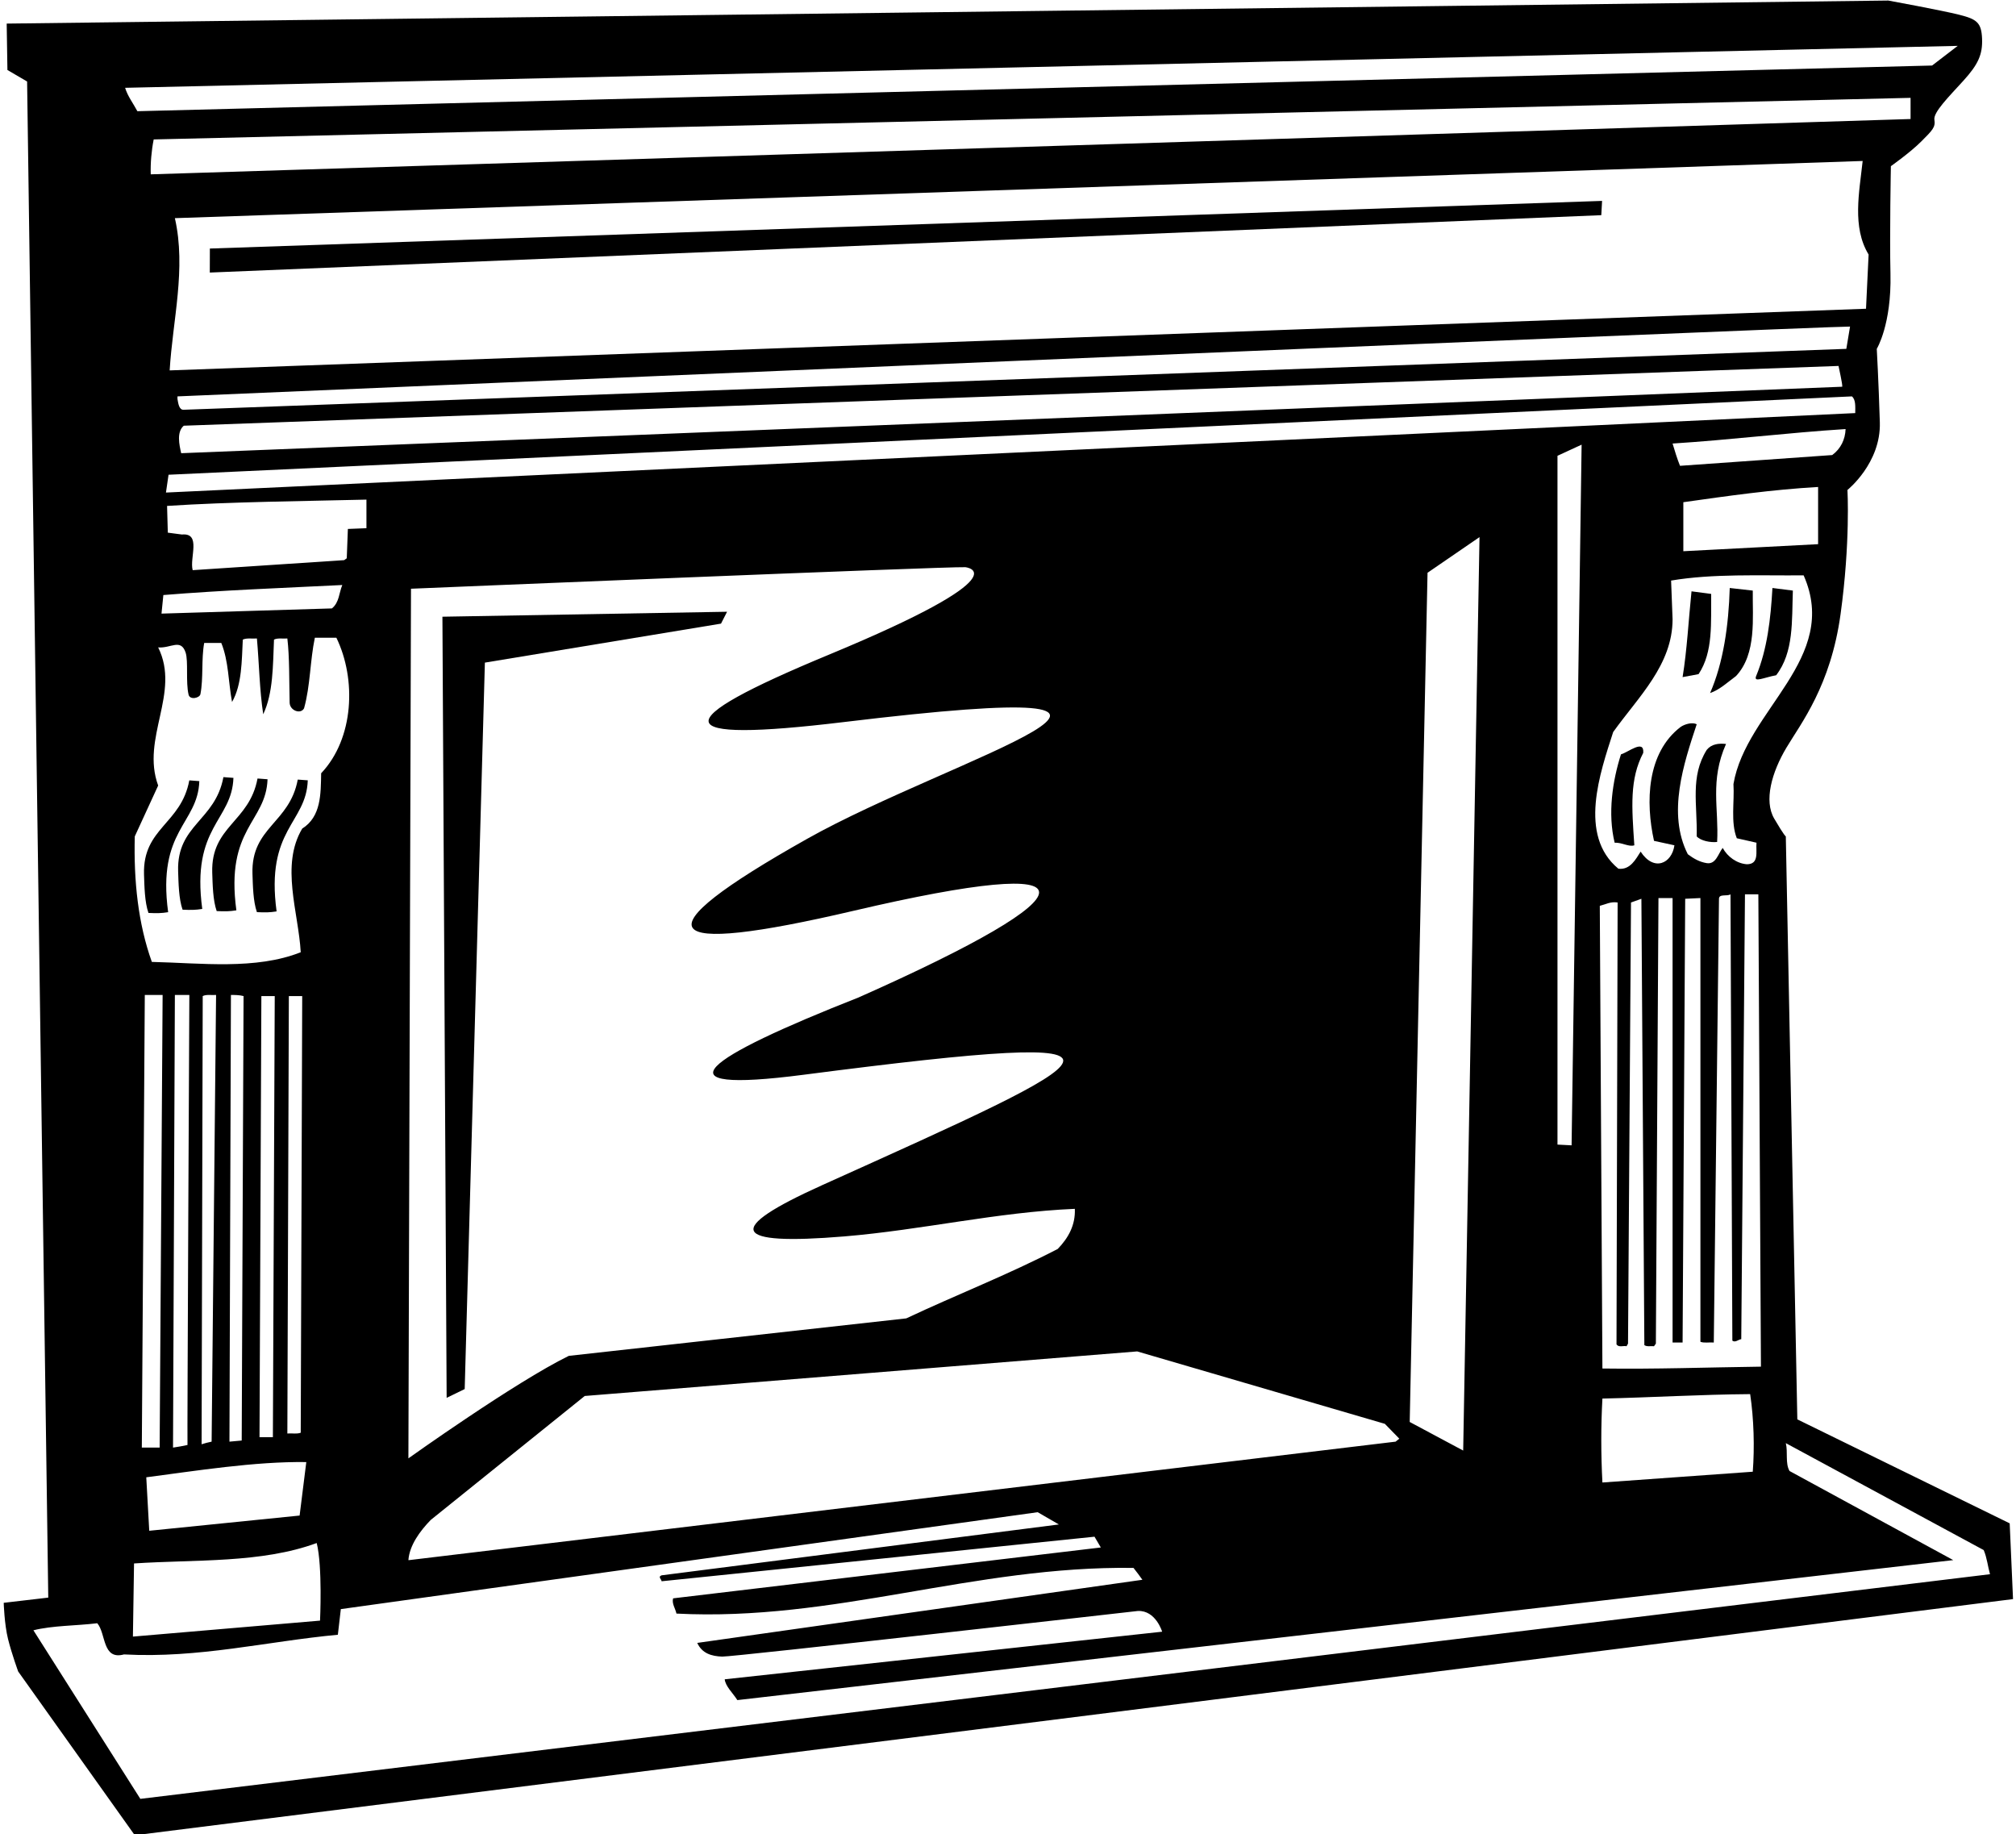 <?xml version="1.0" encoding="UTF-8"?>
<svg xmlns="http://www.w3.org/2000/svg" xmlns:xlink="http://www.w3.org/1999/xlink" width="543pt" height="494pt" viewBox="0 0 543 494" version="1.1">
<g id="surface1">
<path style=" stroke:none;fill-rule:nonzero;fill:rgb(0%,0%,0%);fill-opacity:1;" d="M 195.836 164.75 L 119.164 166.086 L 120.301 376.449 L 125.164 374.086 L 130.602 178.449 L 194.199 167.949 L 195.836 164.75 "/>
<path style=" stroke:none;fill-rule:nonzero;fill:rgb(0%,0%,0%);fill-opacity:1;" d="M 472.102 159.051 L 465.898 158.352 C 465.602 168.352 464.199 178.449 460.602 186.648 C 463.199 185.75 465.301 183.75 467.602 182.051 C 473.199 176.051 472 166.352 472.102 159.051 "/>
<path style=" stroke:none;fill-rule:nonzero;fill:rgb(0%,0%,0%);fill-opacity:1;" d="M 473.016 182.047 C 472.23 183.945 475.102 182.449 478.398 181.852 C 483.199 175.648 482.602 167.148 482.898 159.051 L 477.398 158.352 C 476.926 166.672 476.012 174.801 473.016 182.047 "/>
<path style=" stroke:none;fill-rule:nonzero;fill:rgb(0%,0%,0%);fill-opacity:1;" d="M 459.699 201.949 C 455.199 209.148 457.199 216.648 457 225.25 C 458.102 226.449 460.699 226.949 462.5 226.75 C 463 217.75 460.5 210.25 464.898 200.352 C 462.898 200.148 461 200.352 459.699 201.949 "/>
<path style=" stroke:none;fill-rule:nonzero;fill:rgb(0%,0%,0%);fill-opacity:1;" d="M 460.898 159.949 L 455.602 159.25 C 454.801 166.949 454.398 175.051 453.199 182.352 L 457.5 181.551 C 461.5 175.551 460.801 167.648 460.898 159.949 "/>
<path style=" stroke:none;fill-rule:nonzero;fill:rgb(0%,0%,0%);fill-opacity:1;" d="M 436.602 203.148 C 434.301 210.352 433 219.148 434.898 226.949 C 436.898 226.852 438.699 228.148 440.199 227.648 C 439.5 217.25 438.898 209.852 442.602 202.75 C 442.898 198.949 438.5 202.648 436.602 203.148 "/>
<path style=" stroke:none;fill-rule:nonzero;fill:rgb(0%,0%,0%);fill-opacity:1;" d="M 56.508 73.402 L 431.301 57.949 L 431.512 54.105 L 56.527 66.934 L 56.508 73.402 "/>
<path style=" stroke:none;fill-rule:nonzero;fill:rgb(0%,0%,0%);fill-opacity:1;" d="M 541.301 410.25 L 484.102 382.25 L 481 225.25 C 481 225.25 480.711 225.301 477.879 220.465 C 475.043 215.633 477.234 207.961 481.148 201.387 C 485.062 194.812 493.082 184.738 495.746 165.406 C 498.414 146.07 497.602 131.949 497.602 131.949 C 497.602 131.949 506.656 124.73 506.324 113.73 C 505.992 102.73 505.5 93.949 505.5 93.949 C 505.5 93.949 509.5 87.414 509.188 73.73 C 508.941 63.062 509.301 44.75 509.301 44.75 C 509.301 44.75 514.5 41.082 517.5 38.082 C 520.5 35.082 521.355 34.25 521.02 32.25 C 520.688 30.25 524.863 26.098 528.824 21.742 C 532.785 17.383 534.039 14.703 533.859 10.391 C 533.68 6.074 532.445 5.164 527.68 3.965 C 522.91 2.766 508.602 0.148 508.602 0.148 L 1.801 6.352 L 2 18.852 L 7.301 21.949 L 13 430.25 L 1 431.652 C 1 431.652 1.168 437.418 2.168 441.418 C 3.168 445.418 4.898 450.148 4.898 450.148 L 36.301 494.25 L 542.199 430.652 Z M 466.898 211.148 C 467.199 215.949 466.102 221.449 467.801 225.75 L 473.102 226.949 C 472.898 229.352 473.898 232.75 470.5 232.75 C 467.801 232.551 465.301 230.75 464 228.352 C 462.801 229.852 462.199 232.852 459.699 232.449 C 457.801 232.148 456.199 231.25 454.602 230.051 C 449 219.051 453.5 205.648 457 195.051 C 455.898 194.449 453.898 194.949 452.699 195.75 C 443.5 202.75 443.199 216.051 445.5 226.449 L 451 227.648 C 450.297 232.574 445.473 234.824 441.898 229.352 C 440.602 231.352 439.102 234.352 435.898 233.949 C 425 224.949 431 208.051 434.5 197.148 C 441.301 187.648 450.5 179.051 450.5 166.75 L 450.102 156.352 C 461.398 154.449 473.801 155.051 485.801 154.949 C 495.699 177.352 470.301 191.148 466.898 211.148 Z M 431.602 368.551 L 430.898 243.949 C 432.5 243.551 433.801 242.75 435.699 243.051 L 435.398 362.051 C 436 362.949 437.199 362.352 438.102 362.551 L 438.5 361.852 L 439.301 243.051 L 442.102 242.051 L 442.898 362.25 C 443.602 362.75 444.602 362.449 445.5 362.551 L 446 361.852 L 446.699 241.852 L 450.5 241.852 L 450.5 361.551 L 453.199 361.551 L 453.898 242.051 L 458 241.852 L 458 361.352 C 459 361.75 460.398 361.449 461.602 361.551 L 463 242.051 C 463 240.648 465.199 241.449 466.102 240.852 L 466.602 361.051 C 467.398 361.648 468.199 360.75 469 360.648 L 470 240.852 L 473.602 240.852 L 474.301 368.051 C 459.5 368.25 446 368.75 431.602 368.551 Z M 472.102 396.348 L 431.602 399.25 C 431.199 391.551 431.199 384.051 431.602 376.648 C 444.898 376.352 458 375.551 471.398 375.449 C 472.398 382.148 472.602 389.75 472.102 396.348 Z M 489.699 146.551 L 453.398 148.449 L 453.398 135.25 C 465.398 133.551 477.301 131.852 489.699 131.148 Z M 493.5 122.551 L 452.5 125.449 C 451.699 123.449 451.102 121.449 450.5 119.449 C 466.199 118.449 481.398 116.551 497.102 115.551 C 497 118.352 495.801 120.852 493.5 122.551 Z M 499.699 111.25 L 44.699 132.648 L 45.398 127.852 L 498.801 106.75 C 499.898 107.648 499.699 109.648 499.699 111.25 Z M 426 119.75 L 423.301 308.449 L 419.5 308.25 L 419.5 122.75 Z M 398.5 144.648 L 394.102 390.648 L 379.699 382.949 L 384.5 154.25 Z M 227.215 194.465 C 337.438 181.172 256.301 204.023 217.43 225.887 C 171.414 251.766 177.027 257.664 229.957 245.273 C 297.105 229.559 295.504 240.117 231.199 268.648 C 189.809 284.934 175.699 294.723 216.414 289.445 C 317.824 276.305 299.664 283.906 221.426 319.184 C 194.855 331.164 197.004 335.5 227.414 332.977 C 248.418 331.23 268.426 326.449 289.5 325.551 C 289.699 329.852 287.801 333.352 284.898 336.352 C 271.602 343.25 257.699 348.648 244.102 355.051 L 153.199 365.148 C 138.699 372.25 110 392.75 110 392.75 L 110.699 158.551 C 110.699 158.551 254.602 152.551 260 152.75 C 260 152.75 276.27 154.34 223.262 176.312 C 179.145 194.598 179.691 200.195 227.215 194.465 Z M 116 409.348 L 157.5 375.949 L 306.301 363.949 L 373 383.449 L 376.898 387.449 L 375.898 388.25 L 110.199 420.152 L 110 420.152 C 110.301 416.152 113.102 412.348 116 409.348 Z M 50.5 389.148 C 49.199 389.449 47.898 389.648 46.602 389.852 L 47.102 267.949 L 51 267.949 C 51 267.949 50.398 388.051 50.5 389.148 Z M 82.5 393.75 L 80.699 408.152 L 40.199 412.25 L 39.398 397.848 C 52.5 396.152 68.602 393.551 82.5 393.75 Z M 54.301 388.949 L 54.602 268.25 C 55.602 267.75 57 268.051 58.199 267.949 L 57 388.25 C 56.102 388.449 55.199 388.648 54.301 388.949 Z M 61.801 388.25 L 62.199 267.949 C 63.102 267.949 64.5 267.949 65.602 268.25 L 65.102 387.949 Z M 69.898 387.051 L 70.398 268.25 L 74 268.25 L 73.5 387.051 Z M 77.398 386.051 L 77.801 268.25 L 81.398 268.25 L 81 385.852 C 79.801 386.25 78.898 385.949 77.398 386.051 Z M 43 389.852 L 38.199 389.852 L 39 267.949 L 43.801 267.949 Z M 85.301 415.551 C 86.898 421.848 86.199 436.449 86.199 436.449 L 35.801 440.75 L 36.102 421.051 C 52.5 419.949 70.398 421.051 85.301 415.551 Z M 81.398 223.148 C 75.5 233.051 80.398 245.648 81 256.449 C 68.898 261.25 54.102 259.352 40.898 259.051 C 37.199 248.75 36 237.25 36.301 225.25 L 42.602 211.551 C 37.898 198.75 48.699 186.648 42.602 174.352 C 46 174.648 48.699 171.852 50 175.75 C 50.758 178.16 49.996 183.652 50.789 187.066 C 51.148 188.613 53.785 187.98 53.984 186.938 C 54.82 182.559 54.191 177.594 55 173.148 L 59.602 173.148 C 61.602 178.051 61.5 183.75 62.5 189.051 C 65.199 184.352 65.102 177.852 65.398 172.25 C 66.5 171.75 67.898 172.051 69.199 171.949 C 69.801 178.75 69.898 185.75 70.898 192.352 C 73.602 186.648 73.5 179.25 73.801 172.25 C 74.801 171.75 76.199 172.051 77.398 171.949 C 77.992 176.969 77.871 183.188 78.012 189.234 C 78.062 191.383 81 192.449 81.898 190.75 C 83.602 184.648 83.5 177.949 84.801 171.75 L 90.602 171.75 C 96 182.852 95.398 198.852 86.5 208.25 C 86.398 213.852 86.5 219.949 81.398 223.148 Z M 43.5 165.25 L 44 160.25 C 59.898 158.949 76.102 158.352 92.199 157.551 C 91.301 159.648 91.398 162.25 89.398 163.852 C 73.801 164.352 59.102 164.75 43.5 165.25 Z M 93.699 142.449 L 93.398 150.352 L 92.699 150.852 L 51.898 153.551 C 51 150.25 54.301 143.449 49 143.949 L 45.199 143.449 L 45 136.25 C 61.699 135.148 82.602 134.949 98.699 134.551 L 98.699 142.25 Z M 49.5 110.352 C 48.199 110.449 48 108.551 47.801 107.449 L 47.801 106.75 C 47.801 106.75 494.199 87.75 498.301 87.949 L 497.301 93.949 Z M 496.199 104.148 L 48.801 122.051 C 48.301 119.852 47.5 116.352 49.5 114.648 C 49.5 114.648 491.699 98.648 495.199 98.551 C 495.301 99.148 496.301 103.449 496.199 104.148 Z M 502.602 83.148 L 45.699 99.75 C 46.5 86.25 50.199 72.352 47.102 58.75 L 501.699 43.352 C 500.801 51.75 498.801 61.148 503.301 68.551 Z M 514.602 32.051 L 40.602 46.949 C 40.5 43.949 40.801 40.551 41.398 37.551 L 514.602 26.352 Z M 527.301 12.352 L 520.398 17.648 L 37 29.949 C 35.898 27.852 34.398 25.949 33.699 23.648 Z M 37.801 484.449 L 9 439.051 C 14.199 437.75 20.5 437.852 26.199 437.152 C 28.602 439.949 27.5 447.148 33.398 445.551 C 53.5 446.648 71.801 442.051 91 440.25 L 91.801 433.348 L 279.5 407.25 L 285.199 410.551 L 178.199 424.25 C 177.102 424.652 178.199 425.348 178.199 425.848 L 294.801 413.848 L 296.5 416.75 L 181.301 430.449 C 180.898 431.848 181.898 433.152 182.199 434.551 C 224.699 436.75 262.301 421.652 305.301 422.25 C 306.199 423.348 306.898 424.348 307.699 425.449 L 187.801 442.449 C 189.09 445.277 191.637 446.039 194.52 446.137 C 197.449 446.234 306.5 433.848 306.5 433.848 C 311.301 433.652 313.02 439.43 313.02 439.43 L 195.199 452.25 C 195.398 454.148 197.398 455.949 198.602 457.852 L 526.102 420.152 L 482 396.152 C 480.801 394.051 481.602 391.051 481 388.648 L 534.301 417.449 C 535.199 419.551 535.398 421.848 536 423.949 L 37.801 484.449 "/>
<path style=" stroke:none;fill-rule:nonzero;fill:rgb(0%,0%,0%);fill-opacity:1;" d="M 53.688 210.363 L 50.988 210.16 C 48.789 221.961 38.438 222.941 38.789 235.461 C 38.895 238.684 38.961 242.949 39.988 245.863 C 42.289 245.961 43.387 245.961 45.289 245.66 C 42.289 223.461 53.289 221.961 53.688 210.363 "/>
<path style=" stroke:none;fill-rule:nonzero;fill:rgb(0%,0%,0%);fill-opacity:1;" d="M 62.875 209.488 L 60.176 209.285 C 57.977 221.086 47.625 222.066 47.977 234.586 C 48.082 237.809 48.148 242.074 49.176 244.988 C 51.477 245.086 52.574 245.086 54.477 244.785 C 51.477 222.586 62.477 221.086 62.875 209.488 "/>
<path style=" stroke:none;fill-rule:nonzero;fill:rgb(0%,0%,0%);fill-opacity:1;" d="M 68 235.25 C 68.105 238.473 68.172 242.734 69.199 245.648 C 71.5 245.75 72.602 245.75 74.5 245.449 C 71.5 223.25 82.5 221.75 82.898 210.148 L 80.199 209.949 C 78 221.75 67.648 222.73 68 235.25 "/>
<path style=" stroke:none;fill-rule:nonzero;fill:rgb(0%,0%,0%);fill-opacity:1;" d="M 72.062 209.863 L 69.363 209.66 C 67.164 221.461 56.812 222.441 57.164 234.961 C 57.27 238.184 57.336 242.449 58.363 245.363 C 60.664 245.461 61.762 245.461 63.664 245.16 C 60.664 222.961 71.664 221.461 72.062 209.863 "/>
</g>
</svg>
